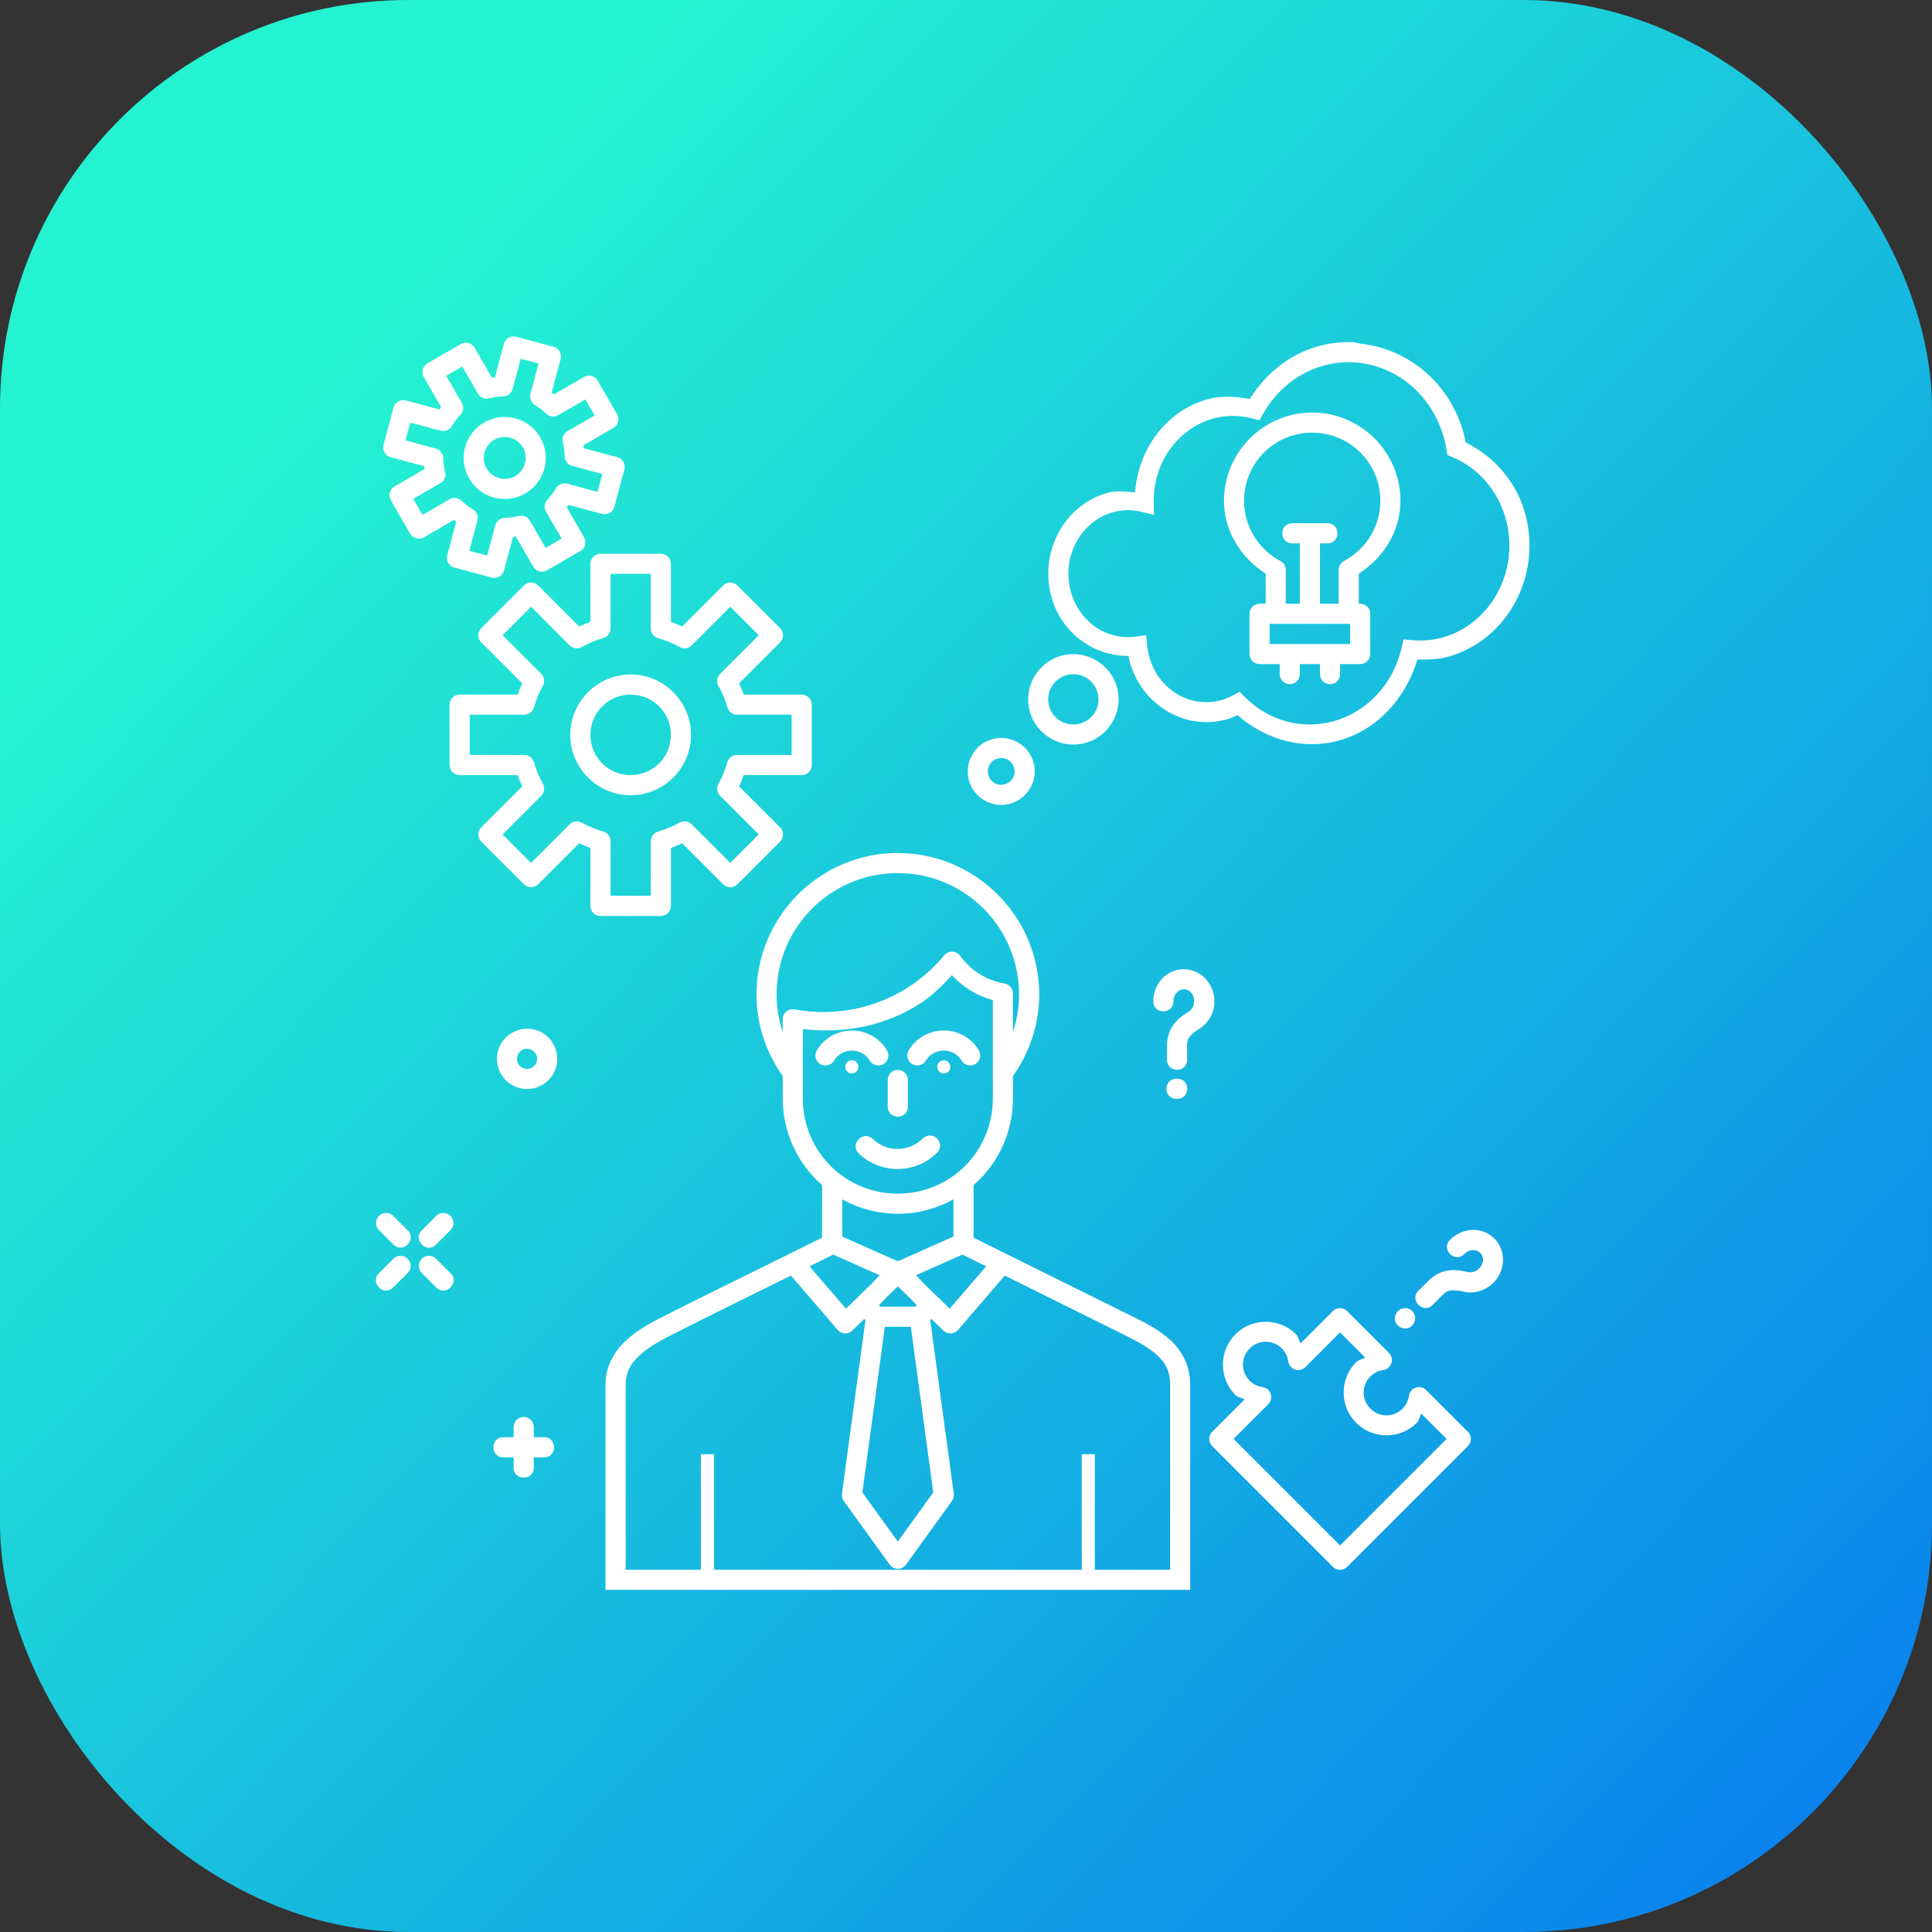 <svg xmlns="http://www.w3.org/2000/svg" xmlns:xlink="http://www.w3.org/1999/xlink" width="96" height="96" viewBox="0 0 96 96"><rect x="0" y="0" width="96" height="96" fill="#333333" stroke="none"/><defs><linearGradient id="b" x1="868.253" x2="937.656" y1="521.354" y2="588.736" gradientTransform="matrix(3.076 0 0 3.076 -2653.937 -629.677)" gradientUnits="userSpaceOnUse" xlink:href="#a"/><linearGradient id="a"><stop offset="0" stop-color="#24f3d2"/><stop offset=".394" stop-color="#0674f0"/><stop offset=".507" stop-color="#6961b5"/><stop offset=".813" stop-color="#f34660"/><stop offset="1" stop-color="#ee078d"/></linearGradient></defs><g transform="translate(0 -956.362)"><rect width="96" height="96" y="956.362" fill="url(#b)" rx="20.288" ry="20.288"/><path fill="#fff" style="line-height:normal;text-indent:0;text-align:start;text-decoration-line:none;text-decoration-style:solid;text-decoration-color:#000;text-transform:none;block-progression:tb;isolation:auto;mix-blend-mode:normal" d="m 25.501,973.078 c -0.22,0.008 -0.408,0.159 -0.465,0.371 l -0.445,1.666 c -0.048,0.006 -0.096,0.012 -0.145,0.019 l -0.861,-1.494 c -0.138,-0.24 -0.444,-0.322 -0.684,-0.184 l -1.662,0.961 c -0.238,0.139 -0.319,0.443 -0.182,0.682 l 0.861,1.494 c -0.029,0.037 -0.058,0.075 -0.086,0.113 l -1.668,-0.445 c -0.266,-0.071 -0.54,0.087 -0.611,0.354 l -0.498,1.854 c -0.071,0.266 0.087,0.54 0.354,0.611 l 1.666,0.447 c 0.006,0.048 0.012,0.095 0.02,0.143 l -1.494,0.863 c -0.238,0.139 -0.319,0.443 -0.182,0.682 l 0.959,1.662 c 0.138,0.24 0.444,0.322 0.684,0.184 l 1.492,-0.861 c 0.038,0.03 0.076,0.059 0.115,0.088 l -0.447,1.666 c -0.071,0.266 0.087,0.54 0.354,0.611 l 1.854,0.496 c 0.267,0.072 0.542,-0.086 0.613,-0.353 l 0.447,-1.666 c 0.048,-0.006 0.095,-0.012 0.143,-0.019 l 0.861,1.494 c 0.138,0.24 0.444,0.322 0.684,0.184 l 1.662,-0.959 c 0.239,-0.139 0.32,-0.445 0.182,-0.684 l -0.861,-1.492 c 0.03,-0.038 0.059,-0.076 0.088,-0.115 l 1.666,0.445 c 0.267,0.072 0.542,-0.086 0.613,-0.354 l 0.496,-1.854 c 0.071,-0.266 -0.087,-0.54 -0.354,-0.611 l -1.666,-0.445 c -0.005,-0.048 -0.01,-0.097 -0.018,-0.145 l 1.492,-0.861 c 0.239,-0.139 0.32,-0.445 0.182,-0.684 l -0.959,-1.662 c -0.138,-0.24 -0.444,-0.322 -0.684,-0.184 l -1.492,0.861 c -0.038,-0.03 -0.076,-0.059 -0.115,-0.088 l 0.447,-1.664 c 0.072,-0.267 -0.086,-0.542 -0.354,-0.613 l -1.854,-0.496 c -0.048,-0.013 -0.098,-0.019 -0.148,-0.018 z m 41.736,0.283 0,0.004 c -0.598,-0.024 -1.194,0.047 -1.771,0.211 -1.401,0.397 -2.572,1.352 -3.367,2.609 -0.702,-0.125 -1.421,-0.173 -2.111,0.021 l -0.002,0 c -2.044,0.582 -3.424,2.463 -3.586,4.625 -0.463,-0.043 -0.93,-0.102 -1.381,0.025 -2.119,0.6 -3.354,2.88 -2.797,5.08 0.465,1.829 2.073,3.029 3.857,3.021 0.013,0.067 0.019,0.135 0.035,0.201 0.559,2.2 2.743,3.543 4.863,2.943 l 0.002,0 c 0.175,-0.05 0.339,-0.132 0.506,-0.207 1.412,1.231 3.281,1.761 5.074,1.256 l 0.002,0 c 1.89,-0.534 3.288,-2.091 3.869,-4.019 0.517,0.013 1.036,0 1.537,-0.139 l 0.002,0 c 2.911,-0.824 4.616,-3.964 3.846,-7 l 0,-0.002 c -0.416,-1.631 -1.536,-2.931 -2.992,-3.646 -0.022,-0.117 -0.041,-0.236 -0.07,-0.352 l 0,-0.002 c -0.635,-2.501 -2.696,-4.282 -5.139,-4.551 -0.262,-0.066 -0.263,-0.056 -0.377,-0.08 z m -41.363,0.828 0.887,0.238 -0.402,1.504 c -0.058,0.217 0.035,0.446 0.229,0.561 0.201,0.119 0.386,0.261 0.555,0.424 0.161,0.155 0.405,0.184 0.598,0.072 l 1.346,-0.775 0.459,0.795 -1.346,0.777 c -0.195,0.111 -0.291,0.339 -0.236,0.557 0.058,0.227 0.09,0.459 0.094,0.693 0.004,0.223 0.155,0.417 0.371,0.475 l 1.5,0.402 -0.238,0.889 -1.502,-0.404 c -0.217,-0.058 -0.446,0.035 -0.561,0.229 -0.119,0.201 -0.261,0.388 -0.424,0.557 -0.155,0.16 -0.186,0.404 -0.074,0.598 l 0.777,1.344 -0.795,0.461 -0.779,-1.35 c -0.112,-0.194 -0.34,-0.29 -0.557,-0.234 -0.227,0.058 -0.459,0.089 -0.693,0.094 -0.223,0.004 -0.417,0.155 -0.475,0.371 l -0.4,1.502 -0.889,-0.238 0.402,-1.504 c 0.058,-0.216 -0.035,-0.444 -0.227,-0.559 -0.201,-0.119 -0.388,-0.263 -0.557,-0.426 -0.161,-0.155 -0.405,-0.184 -0.598,-0.072 l -1.346,0.777 -0.459,-0.797 1.348,-0.777 c 0.195,-0.112 0.291,-0.341 0.234,-0.559 -0.058,-0.227 -0.089,-0.458 -0.094,-0.691 -0.004,-0.223 -0.154,-0.416 -0.369,-0.475 l -1.502,-0.402 0.238,-0.887 1.504,0.402 c 0.216,0.057 0.445,-0.036 0.559,-0.229 0.119,-0.201 0.261,-0.388 0.424,-0.557 0.154,-0.16 0.185,-0.403 0.074,-0.596 l -0.777,-1.346 0.797,-0.459 0.777,1.348 c 0.112,0.194 0.34,0.29 0.557,0.234 0.227,-0.058 0.459,-0.089 0.693,-0.094 0.223,-0.004 0.417,-0.155 0.475,-0.371 l 0.402,-1.502 z m 41.324,0.172 0,0.002 c 2.156,0.087 4.017,1.646 4.584,3.879 0.037,0.151 0.069,0.302 0.094,0.455 l 0.045,0.275 0.256,0.107 c 1.305,0.544 2.3,1.714 2.67,3.164 0.642,2.535 -0.785,5.121 -3.15,5.791 -0.496,0.138 -1.009,0.184 -1.52,0.137 l -0.436,-0.041 -0.098,0.426 c -0.41,1.781 -1.703,3.169 -3.355,3.637 -1.571,0.443 -3.24,0 -4.428,-1.191 l -0.264,-0.264 -0.326,0.176 c -0.18,0.097 -0.372,0.174 -0.566,0.231 -1.574,0.445 -3.186,-0.526 -3.619,-2.225 -0.039,-0.157 -0.066,-0.315 -0.082,-0.477 l -0.051,-0.519 -0.518,0.07 c -1.465,0.204 -2.851,-0.761 -3.244,-2.305 -0.431,-1.7 0.527,-3.425 2.102,-3.871 0.465,-0.131 0.95,-0.141 1.418,-0.027 l 0.629,0.154 -0.01,-0.648 c -0.031,-1.94 1.187,-3.633 2.93,-4.129 0.639,-0.18 1.309,-0.186 1.951,-0.019 l 0.371,0.096 0.189,-0.334 c 0.663,-1.175 1.729,-2.023 2.967,-2.373 0.476,-0.135 0.969,-0.195 1.461,-0.176 z m -1.994,2.5 c -2.416,1.1e-4 -4.385,1.969 -4.385,4.385 9.57e-4,1.498 0.826,2.822 2.072,3.623 l 0,1.492 -0.303,0 c -0.276,0 -0.5,0.224 -0.5,0.5 l 0,2 c 2.8e-5,0.276 0.224,0.5 0.5,0.5 l 1,0 0,0.498 c 0,0.277 0.223,0.5 0.5,0.5 0.277,0 0.5,-0.223 0.5,-0.5 l 0,-0.498 1,0 0,0.498 c 0,0.277 0.223,0.5 0.5,0.5 0.277,0 0.5,-0.223 0.5,-0.5 l 0,-0.498 1,0 c 0.276,0 0.5,-0.224 0.5,-0.5 l 0,-2 c -2.8e-5,-0.276 -0.224,-0.5 -0.5,-0.5 l -0.072,0 0,-1.492 c 1.245,-0.801 2.071,-2.126 2.072,-3.623 -6.8e-5,-2.416 -1.969,-4.385 -4.385,-4.385 z m -40.002,0.221 c -0.945,-0.055 -1.84,0.558 -2.094,1.506 -0.29,1.083 0.36,2.21 1.443,2.5 1.083,0.29 2.21,-0.36 2.5,-1.443 0.29,-1.083 -0.36,-2.206 -1.443,-2.496 -0.135,-0.036 -0.271,-0.059 -0.406,-0.066 z m 40.002,0.779 c 1.875,8e-5 3.384,1.508 3.385,3.383 -8.11e-4,1.256 -0.696,2.406 -1.807,2.992 -0.164,0.087 -0.266,0.258 -0.266,0.443 l 0,1.682 -0.928,0 0,-3 0.361,0 c 0.676,0.01 0.676,-1.01 0,-1 l -1.723,0 c -0.676,-0.01 -0.676,1.01 0,1 l 0.361,0 0,3 -0.697,0 0,-1.682 c 2.36e-4,-0.186 -0.103,-0.357 -0.268,-0.443 -1.11,-0.586 -1.803,-1.735 -1.805,-2.99 l 0,-0.002 c 0.001,-1.874 1.51,-3.383 3.385,-3.383 z m -40.27,0.225 c 0.134,-0.018 0.274,-0.01 0.414,0.027 0.561,0.15 0.887,0.713 0.736,1.273 -0.15,0.561 -0.713,0.887 -1.273,0.736 -0.561,-0.15 -0.887,-0.714 -0.736,-1.275 0.113,-0.421 0.457,-0.708 0.859,-0.762 z m 4.904,5.791 c -0.276,0 -0.5,0.224 -0.5,0.5 l 0,2.881 c -0.19,0.068 -0.375,0.147 -0.557,0.234 l -2.039,-2.039 c -0.195,-0.195 -0.512,-0.195 -0.707,0 l -2.121,2.121 c -0.195,0.195 -0.195,0.512 0,0.707 l 2.037,2.037 c -0.086,0.183 -0.163,0.368 -0.23,0.559 l -2.883,0 c -0.276,0 -0.5,0.224 -0.5,0.5 l 0,3 c 2.8e-5,0.276 0.224,0.5 0.5,0.5 l 2.881,0 c 0.068,0.19 0.147,0.375 0.234,0.557 l -2.039,2.039 c -0.195,0.195 -0.195,0.512 0,0.707 l 2.121,2.121 c 0.195,0.195 0.512,0.195 0.707,0 l 2.037,-2.037 c 0.183,0.086 0.368,0.163 0.559,0.231 l 0,2.883 c 2.8e-5,0.276 0.224,0.5 0.5,0.5 l 3,0 c 0.276,0 0.5,-0.224 0.5,-0.5 l 0,-2.881 c 0.19,-0.068 0.374,-0.147 0.557,-0.234 l 2.039,2.039 c 0.195,0.195 0.512,0.195 0.707,0 l 2.121,-2.121 c 0.195,-0.195 0.195,-0.512 0,-0.707 l -2.037,-2.037 c 0.086,-0.183 0.163,-0.368 0.23,-0.559 l 2.883,0 c 0.276,0 0.5,-0.224 0.5,-0.5 l 0,-3 c -2.8e-5,-0.276 -0.224,-0.5 -0.5,-0.5 l -2.881,0 c -0.068,-0.19 -0.145,-0.376 -0.232,-0.559 l 2.037,-2.037 c 0.195,-0.195 0.195,-0.512 0,-0.707 l -2.121,-2.121 c -0.195,-0.195 -0.512,-0.195 -0.707,0 l -2.037,2.037 c -0.182,-0.086 -0.368,-0.161 -0.559,-0.229 l 0,-2.885 c -2.8e-5,-0.276 -0.224,-0.5 -0.5,-0.5 l -3,0 z m 0.5,1 2,0 0,2.715 c -3.99e-4,0.225 0.149,0.422 0.365,0.482 0.373,0.105 0.733,0.252 1.072,0.439 0.195,0.108 0.438,0.074 0.596,-0.084 l 1.916,-1.918 1.414,1.414 -1.918,1.92 c -0.16,0.158 -0.194,0.404 -0.084,0.6 0.19,0.338 0.341,0.697 0.447,1.07 0.063,0.213 0.258,0.36 0.48,0.359 l 2.711,0 0,2 -2.715,0 c -0.225,-2e-4 -0.423,0.15 -0.482,0.367 -0.105,0.373 -0.252,0.731 -0.439,1.07 -0.108,0.195 -0.074,0.438 0.084,0.596 l 1.916,1.918 -1.414,1.412 -1.92,-1.918 c -0.159,-0.159 -0.404,-0.193 -0.6,-0.082 -0.338,0.19 -0.696,0.338 -1.068,0.445 -0.215,0.062 -0.362,0.259 -0.361,0.482 l 0,2.709 -2,0 0,-2.713 c 3.98e-4,-0.225 -0.149,-0.422 -0.365,-0.482 -0.373,-0.105 -0.733,-0.254 -1.072,-0.441 -0.196,-0.107 -0.439,-0.072 -0.596,0.086 l -1.916,1.914 -1.414,-1.412 1.92,-1.922 c 0.157,-0.158 0.19,-0.401 0.082,-0.596 -0.19,-0.338 -0.34,-0.698 -0.447,-1.07 -0.061,-0.215 -0.257,-0.363 -0.48,-0.363 l -2.711,0 0,-2 2.715,0 c 0.223,-3e-4 0.419,-0.148 0.48,-0.363 0.105,-0.373 0.254,-0.735 0.441,-1.074 0.108,-0.195 0.074,-0.438 -0.084,-0.596 l -1.916,-1.916 1.414,-1.414 1.92,1.922 c 0.158,0.158 0.403,0.191 0.598,0.082 0.338,-0.19 0.698,-0.342 1.07,-0.449 0.213,-0.062 0.36,-0.257 0.361,-0.479 l 0,-2.711 z m 32.75,2.484 4,0 0,1 -4,0 0,-1 z m -9.887,1.508 c -0.149,0.01 -0.298,0.032 -0.447,0.072 -1.194,0.32 -1.91,1.56 -1.59,2.754 0.32,1.194 1.56,1.908 2.754,1.588 1.194,-0.32 1.908,-1.558 1.588,-2.752 -0.28,-1.044 -1.263,-1.723 -2.305,-1.662 z m 0.062,0.996 c 0.582,-0.037 1.12,0.336 1.277,0.924 0.18,0.672 -0.211,1.349 -0.883,1.529 -0.672,0.18 -1.349,-0.211 -1.529,-0.883 -0.18,-0.672 0.211,-1.349 0.883,-1.529 0.084,-0.023 0.169,-0.036 0.252,-0.041 z m -21.926,0.012 c -1.651,0 -3,1.349 -3,3 0,1.651 1.349,3 3,3 1.651,0 3,-1.349 3,-3 0,-1.651 -1.349,-3 -3,-3 z m 0,1 c 1.11,0 2,0.889 2,2 0,1.111 -0.89,2 -2,2 -1.11,0 -2,-0.889 -2,-2 0,-1.111 0.89,-2 2,-2 z m 18.314,2.156 c -0.11,0.01 -0.222,0.023 -0.332,0.053 -0.883,0.236 -1.412,1.158 -1.176,2.041 0.237,0.883 1.154,1.412 2.037,1.176 0.883,-0.237 1.416,-1.156 1.18,-2.039 -0.207,-0.772 -0.938,-1.275 -1.709,-1.23 z m 0.193,1 c 0.257,0.034 0.476,0.22 0.549,0.49 0.097,0.361 -0.11,0.716 -0.471,0.812 -0.361,0.097 -0.716,-0.108 -0.812,-0.469 -0.097,-0.361 0.108,-0.718 0.469,-0.814 0.09,-0.024 0.18,-0.031 0.266,-0.019 z m -5.232,4.713 c -3.874,0 -7.023,3.157 -7.023,7.035 0.002,1.455 0.466,2.868 1.305,4.053 l 0,1.109 c 0,1.72 0.759,3.259 1.957,4.309 l 0,2.607 c -0.117,0.058 -1.074,0.534 -1.592,0.789 -0.039,0.014 -0.075,0.032 -0.109,0.055 -1.917,0.946 -4.741,2.337 -5.674,2.814 -0.607,0.311 -1.418,0.675 -2.109,1.227 -0.691,0.551 -1.279,1.35 -1.279,2.41 l 0,10.207 3.617,0 21.818,0 3.617,0 0,-10.207 c 0,-1.032 -0.498,-1.815 -1.158,-2.357 -0.66,-0.542 -1.47,-0.901 -2.236,-1.281 l -7.369,-3.656 0,-2.609 c 1.197,-1.05 1.957,-2.588 1.957,-4.307 l 0,-1.113 c 0.838,-1.184 1.302,-2.592 1.305,-4.047 -7e-6,-3.879 -3.152,-7.035 -7.025,-7.035 l 0,0 z m 0,1 c 3.333,0 6.025,2.696 6.025,6.035 -0.001,0.639 -0.109,1.268 -0.305,1.867 l 0,-1.926 c -5.27e-4,-0.244 -0.177,-0.452 -0.418,-0.492 -0.908,-0.152 -1.689,-0.658 -2.203,-1.373 -0.191,-0.266 -0.582,-0.28 -0.791,-0.027 -0.472,0.567 -1.02,1.072 -1.641,1.49 -1.707,1.15 -3.786,1.569 -5.795,1.199 -0.307,-0.057 -0.591,0.178 -0.592,0.49 l 0,0.639 c -0.196,-0.6 -0.304,-1.228 -0.305,-1.867 6e-6,-3.339 2.691,-6.035 6.023,-6.035 z m 14.219,4.774 c -0.091,-6e-4 -0.183,0.01 -0.275,0.025 l -0.002,0 c -0.737,0.14 -1.246,0.812 -1.246,1.564 -0.01,0.676 1.01,0.676 1,0 2e-6,-0.306 0.198,-0.537 0.434,-0.582 0.235,-0.044 0.469,0.087 0.564,0.369 0.096,0.282 -0.019,0.596 -0.236,0.731 -0.234,0.145 -0.496,0.322 -0.713,0.59 -0.2,0.247 -0.341,0.585 -0.363,0.969 -0.006,0.032 -0.008,0.065 -0.008,0.098 l 0,0.727 c -0.01,0.676 1.01,0.676 1,0 l 0,-0.693 c 3.68e-4,-0.011 3.68e-4,-0.022 0,-0.033 0,-0.207 0.052,-0.316 0.15,-0.438 0.098,-0.122 0.26,-0.244 0.459,-0.367 0.638,-0.395 0.9,-1.191 0.658,-1.902 -0.211,-0.623 -0.787,-1.052 -1.422,-1.057 z m -11.529,0.301 c 0.547,0.589 1.233,1.018 2.031,1.238 l 0,3.631 0,1.254 c 0,2.628 -2.098,4.729 -4.721,4.729 -2.623,0 -4.719,-2.1 -4.719,-4.729 l 0,-1.252 0,-2.195 c 2.076,0.24 4.187,-0.162 5.945,-1.348 0.556,-0.375 1.015,-0.848 1.463,-1.328 z m -21.215,2.662 c -0.481,0.035 -0.938,0.297 -1.195,0.742 -0.411,0.712 -0.163,1.638 0.549,2.049 0.712,0.411 1.638,0.164 2.049,-0.549 0.411,-0.712 0.163,-1.638 -0.549,-2.049 -0.267,-0.154 -0.565,-0.214 -0.854,-0.193 z m 16.242,0.086 c -0.708,0 -1.369,0.364 -1.73,0.967 -0.22,0.343 0.04,0.791 0.447,0.769 0.017,0 0.034,0 0.051,-0.01 0.152,-0.024 0.284,-0.116 0.359,-0.25 0.175,-0.292 0.507,-0.48 0.873,-0.48 0.366,0 0.7,0.188 0.875,0.48 0.049,0.088 0.123,0.158 0.213,0.203 0.06,0.03 0.125,0.048 0.191,0.053 0.017,9e-4 0.034,9e-4 0.051,0 0.016,-5e-4 0.033,0 0.049,0 0.362,-0.049 0.551,-0.458 0.354,-0.766 -0.362,-0.603 -1.024,-0.967 -1.732,-0.967 z m 4.568,0 c -0.177,0 -0.352,0.021 -0.52,0.064 -0.502,0.131 -0.941,0.45 -1.213,0.902 -0.173,0.27 -0.05,0.632 0.252,0.74 0.047,0.017 0.096,0.027 0.146,0.029 0.016,8e-4 0.033,8e-4 0.049,0 0.017,0 0.034,0 0.051,-0.01 0.152,-0.024 0.284,-0.116 0.359,-0.25 0.175,-0.292 0.509,-0.48 0.875,-0.48 0.366,0 0.698,0.188 0.873,0.48 0.049,0.088 0.123,0.158 0.213,0.203 0.06,0.03 0.125,0.048 0.191,0.053 0.017,9e-4 0.034,9e-4 0.051,0 0.016,-5e-4 0.033,0 0.049,0 0.362,-0.049 0.551,-0.458 0.354,-0.766 -0.362,-0.603 -1.022,-0.967 -1.73,-0.967 z m -20.648,0.908 c 0.064,0.01 0.13,0.031 0.191,0.066 0.244,0.141 0.323,0.437 0.182,0.682 -0.141,0.244 -0.437,0.325 -0.682,0.184 -0.244,-0.141 -0.325,-0.439 -0.184,-0.684 0.106,-0.183 0.299,-0.274 0.492,-0.248 z m 16.08,0.57 c -0.181,0 -0.327,0.147 -0.326,0.328 3.08e-4,0.18 0.146,0.326 0.326,0.326 0.18,0 0.326,-0.146 0.326,-0.326 7.71e-4,-0.181 -0.145,-0.328 -0.326,-0.328 z m 4.568,0 c -0.181,0 -0.327,0.147 -0.326,0.328 3.08e-4,0.18 0.146,0.326 0.326,0.326 0.18,0 0.326,-0.146 0.326,-0.326 7.71e-4,-0.181 -0.145,-0.328 -0.326,-0.328 z m -2.291,0.478 c -0.277,0 -0.498,0.231 -0.494,0.508 l 0,1.307 c -0.01,0.676 1.01,0.676 1,0 l 0,-1.307 c 0.004,-0.281 -0.224,-0.511 -0.506,-0.508 z m 13.828,0.438 c -0.667,0.034 -0.616,1.034 0.051,1 0.676,0.01 0.676,-1.01 0,-1 -0.017,-8e-4 -0.034,-8e-4 -0.051,0 z m -12.24,2.824 c -0.129,0 -0.253,0.056 -0.344,0.148 -0.689,0.681 -1.779,0.691 -2.48,0.023 -0.483,-0.46 -1.173,0.265 -0.689,0.725 1.085,1.033 2.808,1.018 3.873,-0.035 0.331,-0.316 0.098,-0.874 -0.359,-0.861 z m 1.182,3.17 0,1.85 -2.701,1.201 c -0.019,0 -0.038,0 -0.057,0 -0.021,0 -0.042,0 -0.062,0 l -2.705,-1.201 0,-1.848 c 0.819,0.453 1.759,0.713 2.762,0.713 1.003,0 1.944,-0.261 2.764,-0.715 z m -28.189,0.678 c -0.449,10e-5 -0.671,0.547 -0.348,0.859 l 0.707,0.707 c 0.473,0.476 1.184,-0.238 0.707,-0.709 l -0.707,-0.707 c -0.095,-0.097 -0.224,-0.151 -0.359,-0.15 z m 2.828,0 c -0.13,0 -0.253,0.058 -0.344,0.15 l -0.707,0.709 c -0.481,0.473 0.238,1.189 0.709,0.707 l 0.707,-0.709 c 0.326,-0.319 0.09,-0.872 -0.365,-0.857 z m 51.008,0.852 0,0 c -0.353,0.042 -0.695,0.205 -0.961,0.471 -0.491,0.471 0.236,1.198 0.707,0.707 0.216,-0.216 0.519,-0.24 0.717,-0.105 0.197,0.135 0.27,0.395 0.139,0.662 -0.132,0.267 -0.435,0.406 -0.684,0.348 -0.268,-0.063 -0.577,-0.122 -0.92,-0.086 -0.314,0.033 -0.652,0.169 -0.938,0.422 -0.029,0.02 -0.056,0.043 -0.08,0.068 -0.012,0.011 -0.024,0.023 -0.035,0.035 l -0.479,0.478 c -0.491,0.471 0.236,1.198 0.707,0.707 l 0.514,-0.514 0,0 c 0.147,-0.146 0.26,-0.185 0.416,-0.201 0.156,-0.017 0.358,0.011 0.586,0.064 0.73,0.172 1.476,-0.207 1.809,-0.881 0.332,-0.674 0.149,-1.507 -0.471,-1.93 -0.31,-0.211 -0.674,-0.289 -1.027,-0.246 z m -31.621,1.215 2.309,1.027 -0.42,0.441 -1.254,1.219 -1.812,-2.103 c 0.304,-0.15 1.117,-0.554 1.178,-0.584 z m 6.422,0 1.178,0.584 -1.811,2.103 -1.236,-1.201 -0.438,-0.461 2.307,-1.025 z m -27.934,0.061 c -0.13,0 -0.253,0.058 -0.344,0.15 l -0.707,0.707 c -0.491,0.471 0.236,1.198 0.707,0.707 l 0.707,-0.707 c 0.325,-0.318 0.091,-0.87 -0.363,-0.857 z m 1.424,0 c -0.448,10e-5 -0.67,0.544 -0.35,0.857 l 0.709,0.707 c 0.471,0.491 1.198,-0.236 0.707,-0.707 l -0.709,-0.707 c -0.094,-0.096 -0.223,-0.15 -0.357,-0.15 z m 17.986,0.982 2.324,2.699 c 0.188,0.219 0.522,0.233 0.729,0.031 l 0.59,-0.574 0.061,0.065 -1.168,8.619 c -0.017,0.127 0.015,0.256 0.09,0.359 l 2.283,3.164 c 0.2,0.276 0.611,0.276 0.811,0 l 2.283,-3.164 c 0.075,-0.104 0.107,-0.233 0.09,-0.359 l -1.17,-8.619 0.061,-0.065 0.592,0.576 c 0.207,0.201 0.541,0.186 0.729,-0.033 l 2.324,-2.699 5.373,2.666 c 0.785,0.39 1.536,0.741 2.047,1.16 0.511,0.419 0.793,0.847 0.793,1.584 l 0,9.207 -2.617,0 -1.123,0 0,-5.742 -0.652,0 0,5.742 -18.268,0 0,-5.742 -0.652,0 0,5.742 -1.123,0 -2.617,0 0,-9.207 c 0,-0.708 0.347,-1.186 0.902,-1.629 0.556,-0.443 1.302,-0.79 1.941,-1.117 0.851,-0.436 3.379,-1.681 5.369,-2.664 z m 5.312,0.533 0.629,0.611 0.312,0.328 -0.07,0.072 -1.742,0 -0.068,-0.07 0.359,-0.377 0.58,-0.564 z m 21.967,1.084 c -0.13,0 -0.254,0.055 -0.346,0.146 l -1.607,1.605 c -0.088,-0.146 -0.103,-0.329 -0.225,-0.451 -0.828,-0.828 -2.185,-0.828 -3.014,0 -0.828,0.828 -0.828,2.187 0,3.016 0.122,0.122 0.307,0.136 0.453,0.225 l -1.607,1.607 c -0.195,0.195 -0.195,0.512 0,0.707 l 6,6 c 0.195,0.195 0.512,0.195 0.707,0 l 6,-6 c 0.195,-0.195 0.195,-0.512 0,-0.707 l -2.078,-2.078 c -0.291,-0.293 -0.792,-0.126 -0.85,0.283 -0.034,0.243 -0.145,0.467 -0.318,0.641 -0.446,0.446 -1.153,0.446 -1.6,0 -0.446,-0.446 -0.446,-1.155 0,-1.601 0.173,-0.172 0.399,-0.284 0.641,-0.318 0.407,-0.059 0.573,-0.556 0.283,-0.848 l -2.078,-2.078 c -0.096,-0.096 -0.226,-0.148 -0.361,-0.146 l 0,0 z m 3.219,0 c -0.183,0.01 -0.347,0.115 -0.428,0.279 -0.303,0.594 0.587,1.049 0.891,0.455 0.182,-0.342 -0.077,-0.751 -0.463,-0.734 z m -25.83,0.928 1.291,0 1.115,8.23 -1.762,2.439 -1.76,-2.439 1.115,-8.23 z m 22.619,0.277 1.252,1.252 c -0.146,0.088 -0.329,0.103 -0.451,0.225 -0.828,0.828 -0.828,2.187 0,3.016 0.828,0.828 2.185,0.828 3.014,0 0.122,-0.122 0.136,-0.307 0.225,-0.453 l 1.254,1.254 -5.293,5.293 -5.293,-5.293 1.725,-1.725 c 0.293,-0.291 0.126,-0.792 -0.283,-0.85 -0.242,-0.034 -0.467,-0.146 -0.641,-0.318 -0.446,-0.446 -0.446,-1.155 0,-1.602 0.446,-0.446 1.153,-0.446 1.6,0 0.173,0.174 0.284,0.398 0.318,0.641 0.056,0.41 0.558,0.578 0.85,0.285 l 1.725,-1.725 z m -40.57,4.201 c -0.277,0 -0.498,0.231 -0.494,0.508 l 0,0.5 -0.5,0 c -0.676,-0.01 -0.676,1.01 0,1 l 0.5,0 0,0.5 c -0.01,0.676 1.01,0.676 1,0 l 0,-0.5 0.5,0 c 0.676,0.01 0.676,-1.01 0,-1 l -0.5,0 0,-0.5 c 0.004,-0.281 -0.224,-0.511 -0.506,-0.508 z" color="#000" font-family="sans-serif" font-weight="400" overflow="visible" white-space="normal"/></g></svg>